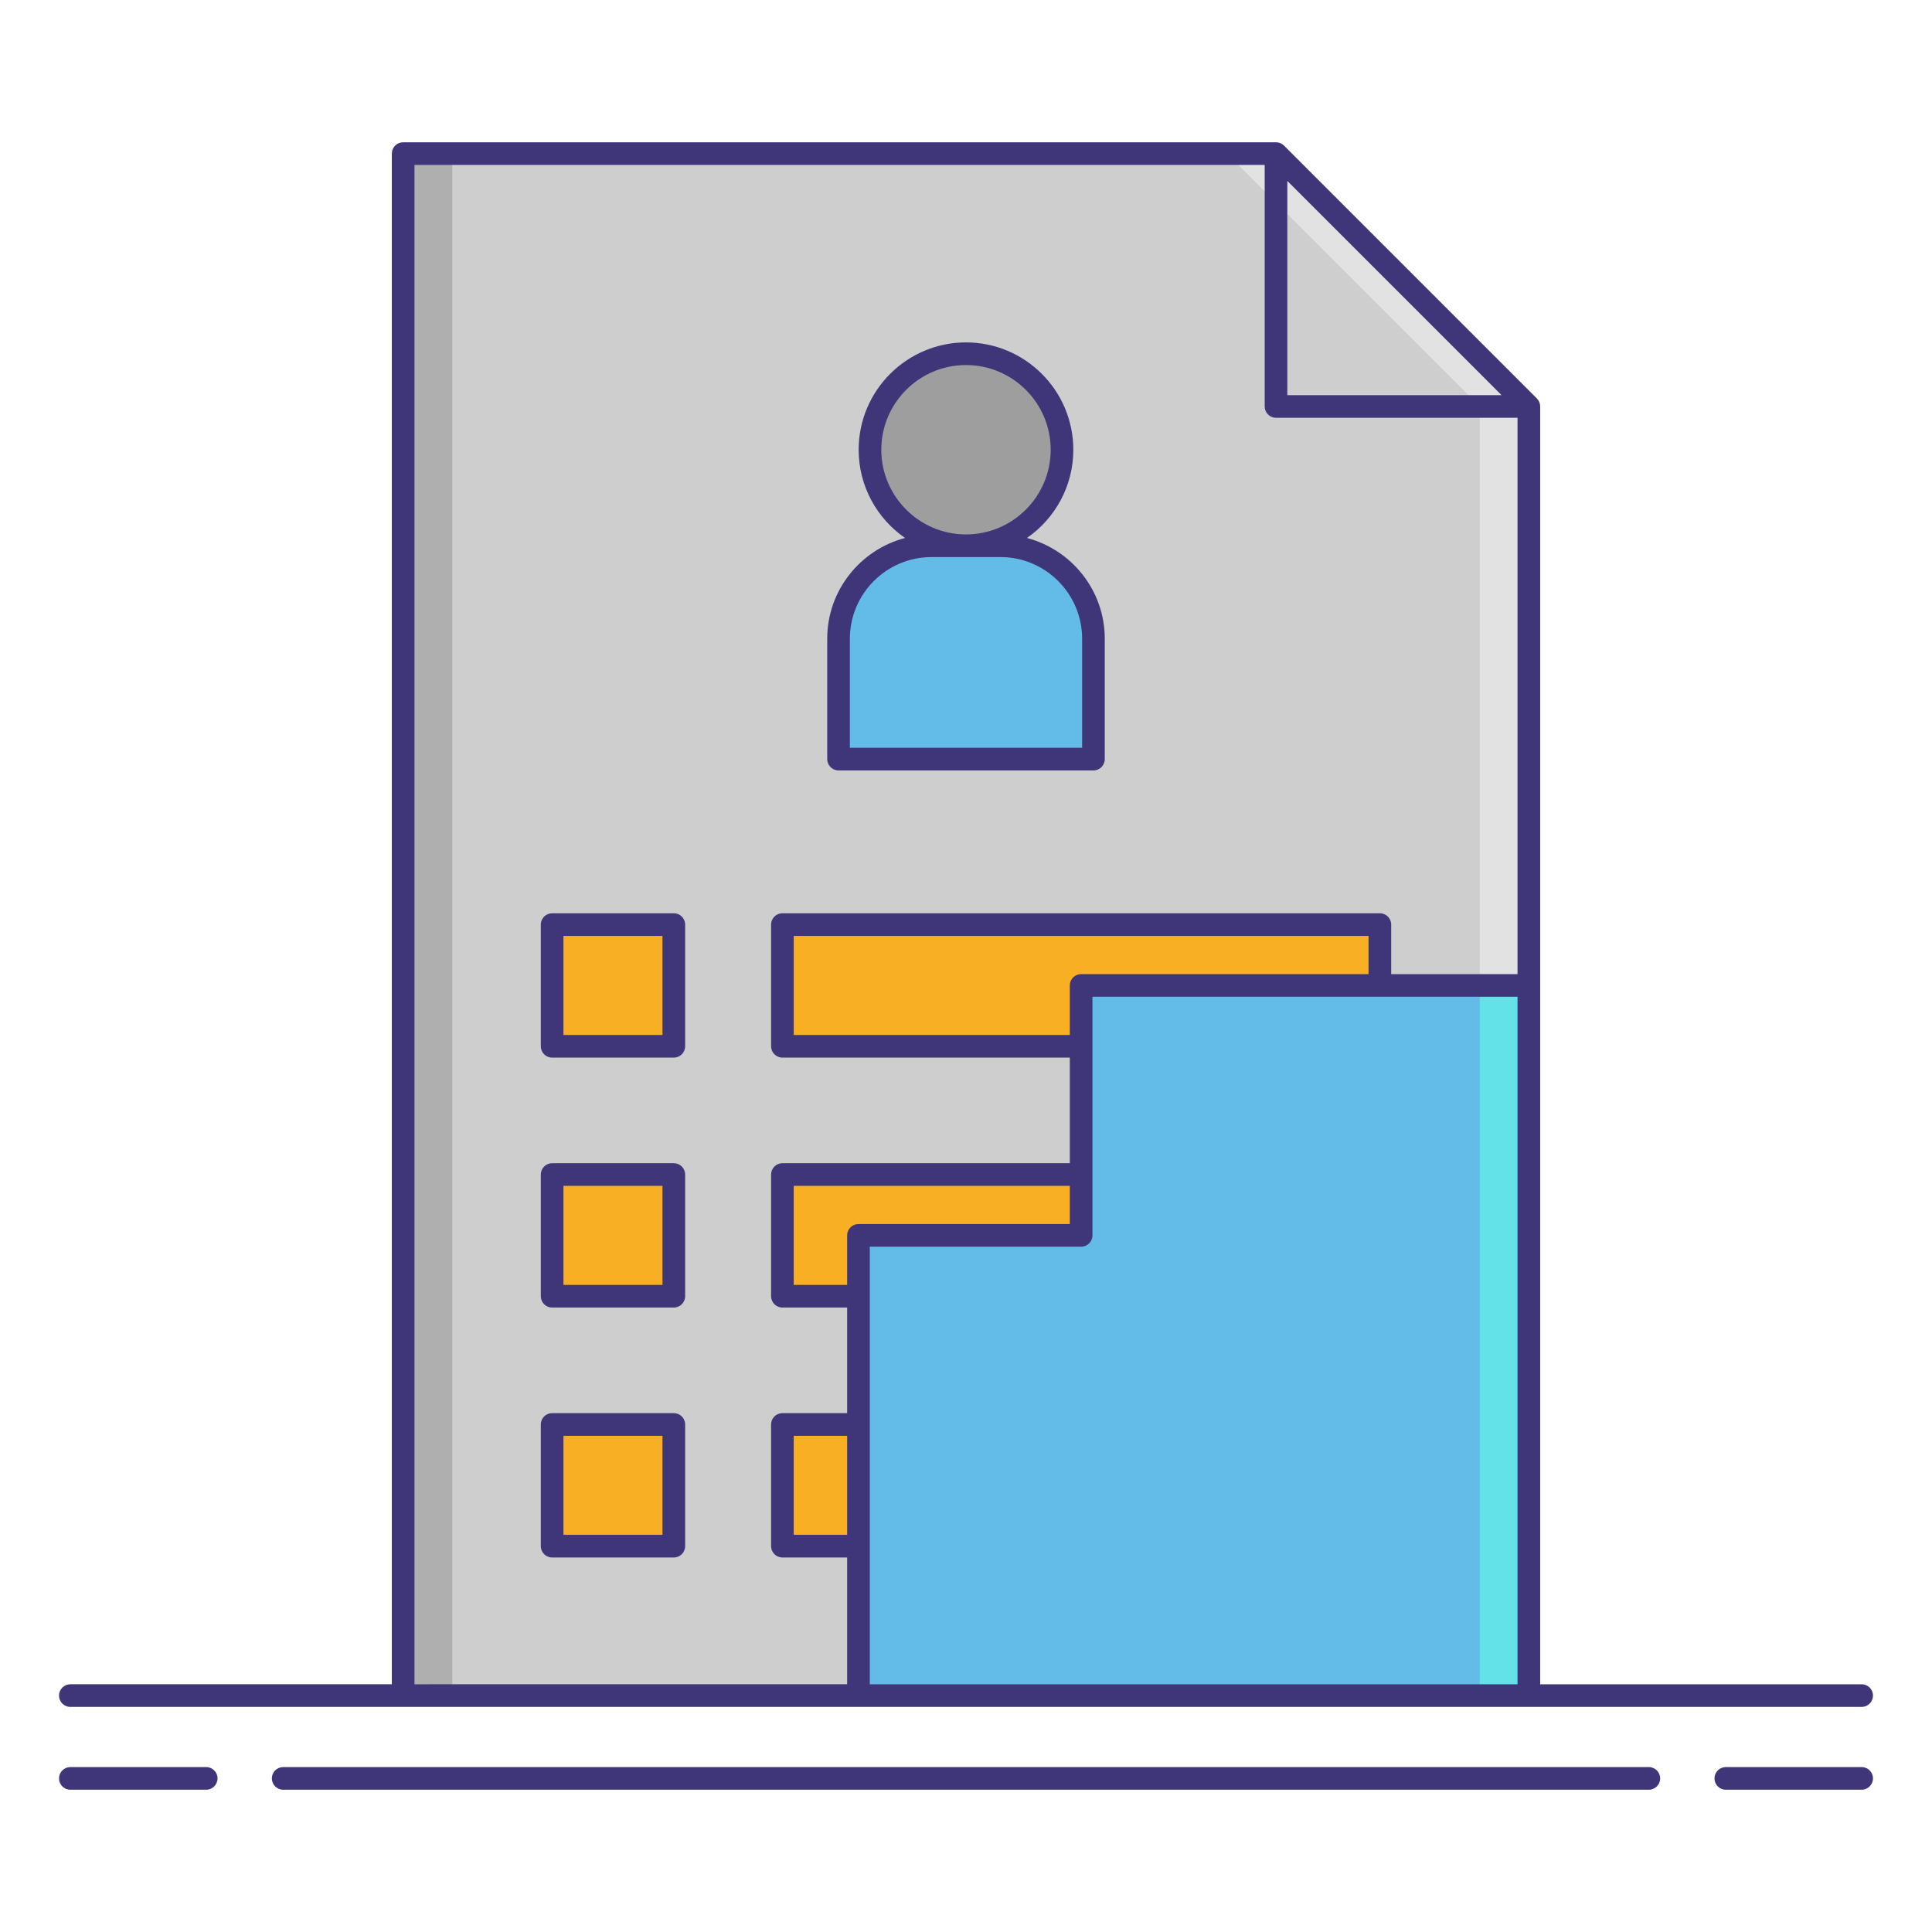 <?xml version="1.0" encoding="utf-8"?>
<!-- Generator: Adobe Illustrator 23.0.3, SVG Export Plug-In . SVG Version: 6.00 Build 0)  -->
<svg version="1.1" id="Layer_1" xmlns="http://www.w3.org/2000/svg" xmlns:xlink="http://www.w3.org/1999/xlink" x="0px" y="0px"
	 viewBox="0 0 256 256" style="enable-background:new 0 0 256 256;" xml:space="preserve">
<style type="text/css">
	.st0{fill:#F87023;}
	.st1{fill:#F8AF23;}
	.st2{fill:#CECECE;}
	.st3{fill:#AFAFAF;}
	.st4{fill:#63BCE7;}
	.st5{fill:#63E2E7;}
	.st6{fill:#9E9E9E;}
	.st7{fill:#707070;}
	.st8{fill:#3F3679;}
	.st9{fill:#E2E2E2;}
	.st10{fill:#6377E7;}
	.st11{fill:#F46275;}
	.st12{fill:#F8D323;}
	.st13{fill:#F43075;}
	.st14{fill:#F48875;}
</style>
<g>
	<g>
		<polygon class="st2" points="202.581,53.857 169.077,20.353 53.419,20.353 53.419,224.674 202.581,224.674 		"/>
		<g>
			<polygon class="st9" points="169.077,20.353 162.577,20.353 196.081,53.857 196.081,224.674 202.581,224.674 202.581,53.857 			
				"/>
		</g>
		<g>
			<rect x="53.419" y="20.353" class="st3" width="6.5" height="204.321"/>
		</g>
		<g>
			<g>
				<rect x="73.16" y="122.514" class="st1" width="16.126" height="16.126"/>
				<rect x="103.672" y="122.514" class="st1" width="79.168" height="16.126"/>
			</g>
			<g>
				<rect x="73.16" y="155.631" class="st1" width="16.126" height="16.126"/>
				<rect x="103.672" y="155.631" class="st1" width="79.168" height="16.126"/>
			</g>
			<g>
				<rect x="73.16" y="188.749" class="st1" width="16.126" height="16.126"/>
				<rect x="103.672" y="188.749" class="st1" width="79.168" height="16.126"/>
			</g>
		</g>
		<g>
			<circle class="st6" cx="128" cy="59.592" r="12.722"/>
			<path class="st4" d="M144.888,100.585h-33.775V84.641c0-6.808,5.519-12.327,12.327-12.327h9.122
				c6.808,0,12.327,5.519,12.327,12.327V100.585z"/>
		</g>
	</g>
	<polygon class="st4" points="113.75,224.674 113.75,163.694 143.256,163.694 143.256,130.576 202.581,130.576 202.581,224.674 	"/>
	<g>
		<rect x="196.081" y="130.576" class="st5" width="6.5" height="94.098"/>
	</g>
	<g>
		<path class="st8" d="M27.323,234.147H9.32c-0.829,0-1.5,0.672-1.5,1.5s0.671,1.5,1.5,1.5h18.003c0.829,0,1.5-0.672,1.5-1.5
			S28.152,234.147,27.323,234.147z"/>
		<path class="st8" d="M246.68,234.147h-18.003c-0.829,0-1.5,0.672-1.5,1.5s0.671,1.5,1.5,1.5h18.003c0.829,0,1.5-0.672,1.5-1.5
			S247.509,234.147,246.68,234.147z"/>
		<path class="st8" d="M218.479,234.147H37.521c-0.829,0-1.5,0.672-1.5,1.5s0.671,1.5,1.5,1.5h180.959c0.829,0,1.5-0.672,1.5-1.5
			S219.308,234.147,218.479,234.147z"/>
		<path class="st8" d="M9.32,226.174h44.099h60.331h88.831h44.099c0.829,0,1.5-0.672,1.5-1.5s-0.671-1.5-1.5-1.5h-42.599v-92.598
			v-76.72c0-0.397-0.158-0.779-0.439-1.061l-33.504-33.504c-0.281-0.281-0.663-0.439-1.061-0.439H53.419c-0.829,0-1.5,0.672-1.5,1.5
			v202.821H9.32c-0.829,0-1.5,0.672-1.5,1.5S8.491,226.174,9.32,226.174z M181.34,129.076h-38.083c-0.829,0-1.5,0.672-1.5,1.5v6.563
			h-36.584v-13.125h76.167V129.076z M113.75,162.194c-0.829,0-1.5,0.672-1.5,1.5v6.563h-7.078v-13.125h36.584v5.063H113.75z
			 M112.25,203.375h-7.078v-13.126h7.078V203.375z M115.25,223.174v-57.979h28.006c0.829,0,1.5-0.672,1.5-1.5v-31.618h56.325v91.098
			H115.25z M170.577,23.974l28.383,28.383h-28.383V23.974z M54.919,21.853h112.658v32.004c0,0.828,0.671,1.5,1.5,1.5h32.004v73.72
			H184.34v-6.563c0-0.828-0.671-1.5-1.5-1.5h-79.167c-0.829,0-1.5,0.672-1.5,1.5v16.125c0,0.828,0.671,1.5,1.5,1.5h38.084v13.993
			h-38.084c-0.829,0-1.5,0.672-1.5,1.5v16.125c0,0.828,0.671,1.5,1.5,1.5h8.578v13.992h-8.578c-0.829,0-1.5,0.672-1.5,1.5v16.126
			c0,0.828,0.671,1.5,1.5,1.5h8.578v16.799H54.919V21.853z"/>
		<path class="st8" d="M89.286,121.014H73.16c-0.829,0-1.5,0.672-1.5,1.5v16.125c0,0.828,0.671,1.5,1.5,1.5h16.125
			c0.829,0,1.5-0.672,1.5-1.5v-16.125C90.786,121.686,90.114,121.014,89.286,121.014z M87.786,137.139H74.66v-13.125h13.125V137.139
			z"/>
		<path class="st8" d="M89.286,154.132H73.16c-0.829,0-1.5,0.672-1.5,1.5v16.125c0,0.828,0.671,1.5,1.5,1.5h16.125
			c0.829,0,1.5-0.672,1.5-1.5v-16.125C90.786,154.804,90.114,154.132,89.286,154.132z M87.786,170.257H74.66v-13.125h13.125V170.257
			z"/>
		<path class="st8" d="M89.286,187.249H73.16c-0.829,0-1.5,0.672-1.5,1.5v16.126c0,0.828,0.671,1.5,1.5,1.5h16.125
			c0.829,0,1.5-0.672,1.5-1.5v-16.126C90.786,187.921,90.114,187.249,89.286,187.249z M87.786,203.375H74.66v-13.126h13.125V203.375
			z"/>
		<path class="st8" d="M111.112,102.085h33.775c0.829,0,1.5-0.672,1.5-1.5V84.641c0-6.407-4.387-11.795-10.311-13.356
			c3.708-2.569,6.145-6.849,6.145-11.692c0-7.842-6.38-14.222-14.222-14.222s-14.222,6.38-14.222,14.222
			c0,4.843,2.437,9.123,6.145,11.692c-5.924,1.561-10.311,6.948-10.311,13.356v15.944
			C109.612,101.413,110.284,102.085,111.112,102.085z M116.778,59.593c0-6.188,5.034-11.222,11.222-11.222
			s11.222,5.034,11.222,11.222S134.188,70.814,128,70.814S116.778,65.78,116.778,59.593z M112.612,84.641
			c0-5.97,4.857-10.826,10.827-10.826h9.122c5.97,0,10.827,4.856,10.827,10.826v14.444h-30.775V84.641z"/>
	</g>
</g>
</svg>
